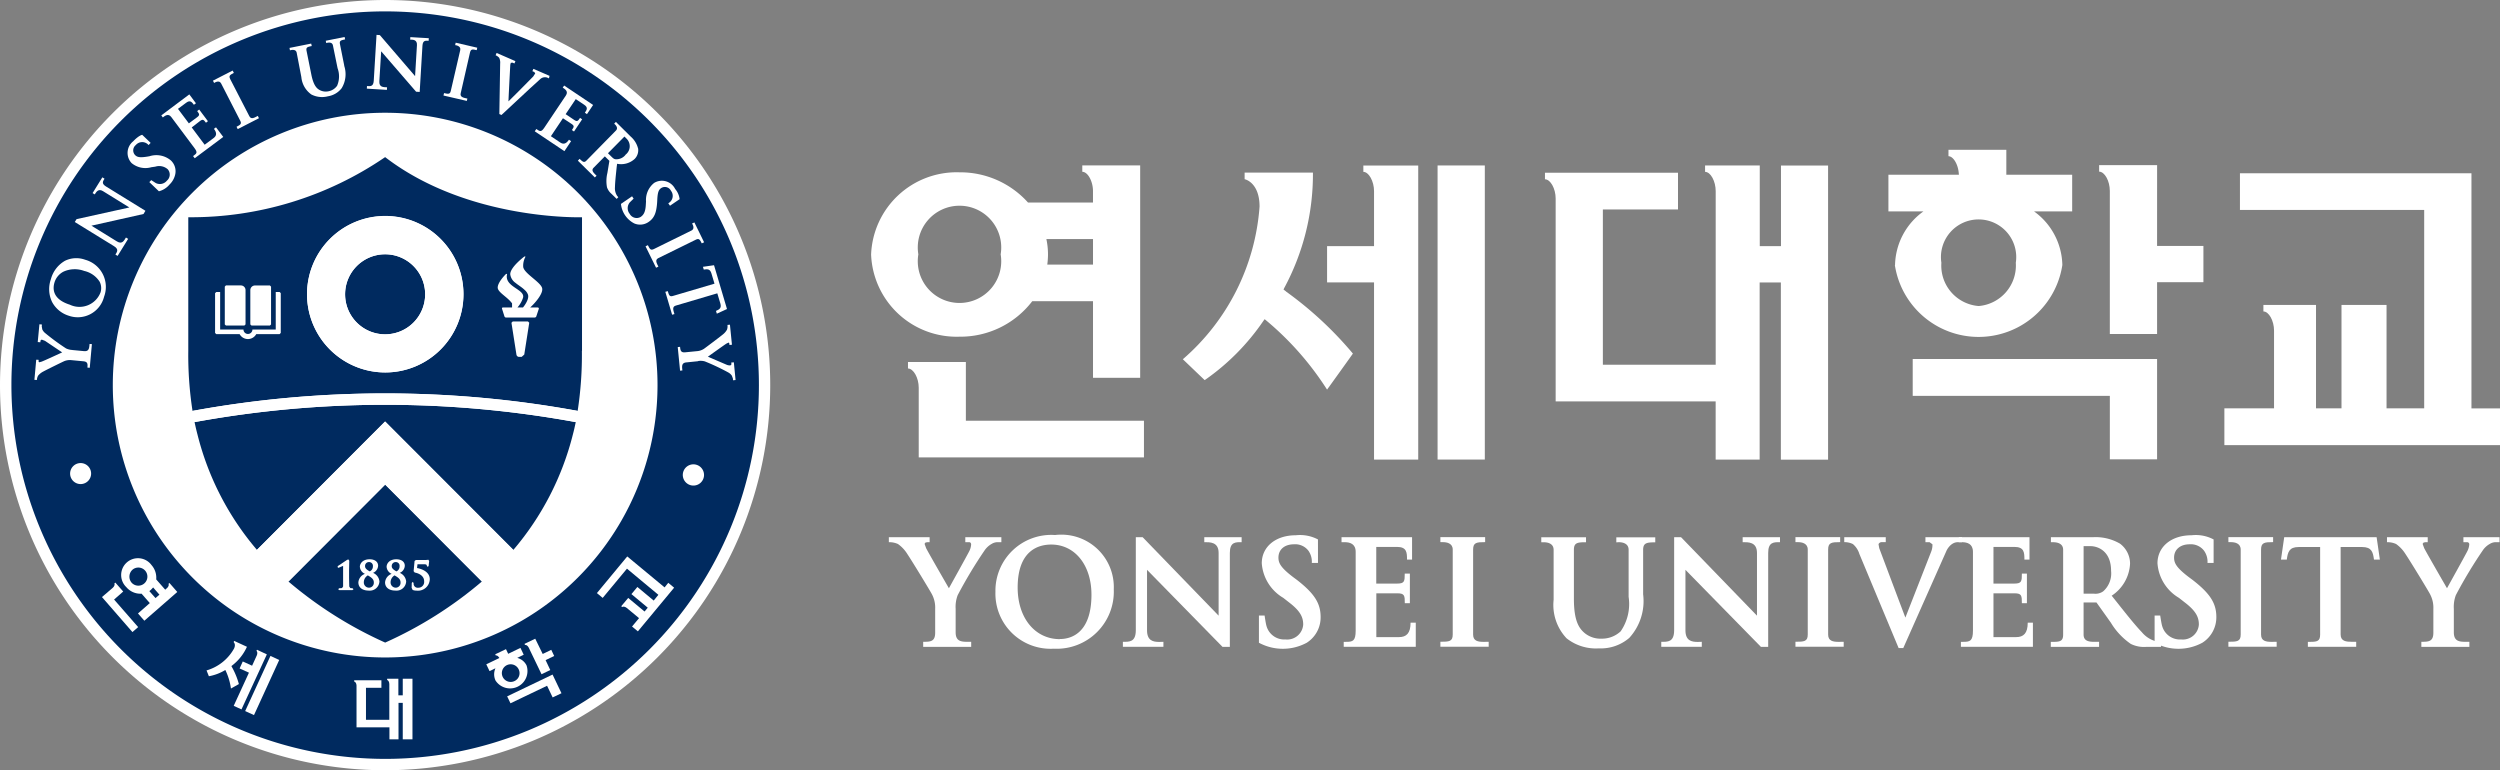 <svg xmlns="http://www.w3.org/2000/svg" xmlns:xlink="http://www.w3.org/1999/xlink" width="107.111" height="32.999" viewBox="0 0 107.111 32.999">
  <rect x="0" y="0" width="107.111" height="32.999" fill="#808080" stroke="none"/>
  <defs>
    <clipPath id="clip-path">
      <rect id="사각형_11931" data-name="사각형 11931" width="107.111" height="32.999" fill="none"/>
    </clipPath>
  </defs>
  <g id="그룹_37503" data-name="그룹 37503" transform="translate(0 0)">
    <g id="그룹_37502" data-name="그룹 37502" transform="translate(0 0)" clip-path="url(#clip-path)">
      <path id="패스_71264" data-name="패스 71264" d="M151.534,15.145V18.6h-.909V15.145h-2.343v.274h0c.236,0,.455.4.455.828v7.436h-4.834V17.031h3.219V15.457h-5.7v.28h0c.233,0,.458.4.458.823v8.694h6.855v2.494h1.885V20.158h.909v7.591h2.023v-12.6h-2.023Z" transform="translate(-75.229 -8.056)" fill="#fff"/>
      <path id="패스_71265" data-name="패스 71265" d="M214.186,25.935V15.86h-9.919v1.571h7.894v8.5h-1.613v-4.43h-1.93v4.43h-1.092v-4.43h-2.254v.279h0c.235,0,.456.4.456.823v3.328H203.6v1.576h11.811V25.935Z" transform="translate(-108.298 -8.436)" fill="#fff"/>
      <path id="패스_71266" data-name="패스 71266" d="M131.585,15.145v12.6h2.024v-12.6h-2.024Z" transform="translate(-69.993 -8.056)" fill="#fff"/>
      <path id="패스_71267" data-name="패스 71267" d="M123.029,15.145v.274h0c.231,0,.458.4.458.828V18.6h-2.012v1.556h2.012v7.591h1.893v-12.6h-2.354Z" transform="translate(-64.617 -8.056)" fill="#fff"/>
      <path id="패스_71268" data-name="패스 71268" d="M112.692,20.891l-.108-.082.024-.054a10.282,10.282,0,0,0,1.236-4.949V15.8h-2.927v.283c.026,0,.64.147.64,1.173a9.563,9.563,0,0,1-3.287,6.54c.092.086.865.829.934.892l.006,0a9.822,9.822,0,0,0,2.522-2.551l.043-.058.057.047a12.822,12.822,0,0,1,2.617,2.971c.118-.16,1.054-1.465,1.107-1.544a15.641,15.641,0,0,0-2.866-2.659" transform="translate(-57.592 -8.404)" fill="#fff"/>
      <path id="패스_71269" data-name="패스 71269" d="M175.076,34.443h8.446v2.721h2.024v-4.3h-10.47Z" transform="translate(-93.127 -17.483)" fill="#fff"/>
      <path id="패스_71270" data-name="패스 71270" d="M194.623,15.116h-2.484v.278h0c.236,0,.458.4.458.825v6.13h2.025V20.13h1.985V18.577h-1.985Z" transform="translate(-102.203 -8.04)" fill="#fff"/>
      <path id="패스_71271" data-name="패스 71271" d="M176.717,20.406a1.738,1.738,0,0,1-1.6-1.854,1.613,1.613,0,1,1,3.189,0,1.741,1.741,0,0,1-1.593,1.854m-3.589-1.756a3.63,3.63,0,0,0,7.176,0,2.9,2.9,0,0,0-1.214-2.3h1.635V14.78H177.9V13.712h-2.479v.275h0c.2,0,.406.331.44.716l.007.077h-3.02v1.571h1.5a2.9,2.9,0,0,0-1.216,2.3" transform="translate(-91.94 -7.294)" fill="#fff"/>
      <path id="패스_71272" data-name="패스 71272" d="M85.591,33.134h-2.48v.278c.234,0,.46.4.46.821v2.988h9.65V35.65H85.591Z" transform="translate(-44.209 -17.624)" fill="#fff"/>
      <path id="패스_71273" data-name="패스 71273" d="M81.759,18.949a1.788,1.788,0,1,1,3.527,0,1.788,1.788,0,1,1-3.527,0m7.483-.655v1.094H87.283a3.472,3.472,0,0,0,.031-.433,3.218,3.218,0,0,0-.07-.661Zm-2.6,2.664h2.6v3.281h2.021v-9.1h-2.48v.274h0c.235,0,.458.406.458.827v.489H86.457a3.9,3.9,0,0,0-2.936-1.294,3.666,3.666,0,0,0-3.786,3.522,3.665,3.665,0,0,0,3.786,3.52,3.876,3.876,0,0,0,3.116-1.517" transform="translate(-42.413 -8.052)" fill="#fff"/>
      <path id="패스_71274" data-name="패스 71274" d="M93.88,53.439c-1.064,0-1.809-.907-1.809-2.21,0-1.6.9-1.843,1.439-1.843,1.015,0,1.723.884,1.723,2.148,0,1.718-.946,1.9-1.353,1.9m-.2-4.456a2.392,2.392,0,0,0-2.561,2.434,2.364,2.364,0,0,0,2.5,2.436,2.447,2.447,0,0,0,2.57-2.544,2.248,2.248,0,0,0-2.51-2.327" transform="translate(-48.47 -26.055)" fill="#fff"/>
      <path id="패스_71275" data-name="패스 71275" d="M117.764,50.173H117.5a.818.818,0,0,0-.145-.522.711.711,0,0,0-.618-.276c-.405,0-.667.223-.667.57,0,.236.1.43.622.83l.17.126c.749.584,1.015,1,1.015,1.592a1.284,1.284,0,0,1-.594,1.1,2.157,2.157,0,0,1-2.049,0V52.426h.243s.049.348.082.452a.789.789,0,0,0,.812.574.688.688,0,0,0,.76-.637c0-.291-.1-.558-.576-.927l-.278-.218a1.874,1.874,0,0,1-.921-1.482c0-.708.592-1.2,1.459-1.2a1.648,1.648,0,0,1,.948.179Z" transform="translate(-61.296 -26.055)" fill="#fff"/>
      <path id="패스_71276" data-name="패스 71276" d="M199.747,50.173h-.262a.812.812,0,0,0-.147-.522.712.712,0,0,0-.618-.276c-.4,0-.667.223-.667.57,0,.236.1.43.623.83l.17.126c.752.584,1.018,1,1.018,1.592a1.289,1.289,0,0,1-.6,1.1,2.149,2.149,0,0,1-2.045,0V52.426h.24s.05.348.084.452a.79.79,0,0,0,.813.574.688.688,0,0,0,.759-.637c0-.291-.1-.558-.575-.927l-.279-.218a1.875,1.875,0,0,1-.919-1.482c0-.708.592-1.2,1.459-1.2a1.635,1.635,0,0,1,.946.179Z" transform="translate(-104.906 -26.055)" fill="#fff"/>
      <path id="패스_71277" data-name="패스 71277" d="M125.166,49.586c.416,0,.432.228.432.543h.216v-.96h-3.022v.215h.14c.205,0,.466.062.466.412v3.375c0,.452-.127.483-.412.482h-.1v.214h3.087V52.831h-.223c0,.46-.182.62-.5.62h-.967V51.574h.9c.312,0,.32.1.32.425h.217V50.731H125.5c0,.323-.007.426-.32.426h-.9V49.586Z" transform="translate(-65.315 -26.154)" fill="#fff"/>
      <path id="패스_71278" data-name="패스 71278" d="M181.679,49.586c.416,0,.432.228.432.543h.217v-.96H179.3v.215h.139c.208,0,.467.062.467.412,0,.437,0,3.375,0,3.375,0,.452-.132.483-.416.482h-.1v.214h3.085V52.831h-.222c0,.46-.182.62-.5.62h-.968V51.574h.9c.308,0,.317.1.317.425h.216V50.731h-.216c0,.323-.009.426-.317.426h-.9V49.586Z" transform="translate(-95.376 -26.154)" fill="#fff"/>
      <path id="패스_71279" data-name="패스 71279" d="M133.693,53.654c-.241,0-.45-.036-.45-.311V49.7c0-.3.143-.319.515-.319v-.214H131.84v.215h.111c.154,0,.418.042.418.318v3.641c0,.3-.155.309-.529.309v.214h2.07v-.213Z" transform="translate(-70.128 -26.154)" fill="#fff"/>
      <path id="패스_71280" data-name="패스 71280" d="M166.192,53.654c-.239,0-.449-.036-.449-.311V49.7c0-.3.142-.319.515-.319v-.214h-1.916v.215h.11c.154,0,.417.042.417.318v3.641c0,.3-.157.309-.527.309v.214h2.067v-.213Z" transform="translate(-87.417 -26.154)" fill="#fff"/>
      <path id="패스_71281" data-name="패스 71281" d="M205.82,53.654c-.242,0-.451-.036-.451-.311V49.7c0-.3.144-.319.516-.319v-.214h-1.916v.215h.109c.157,0,.418.042.418.318v3.641c0,.3-.155.309-.527.309v.214h2.068v-.213Z" transform="translate(-108.495 -26.154)" fill="#fff"/>
      <path id="패스_71282" data-name="패스 71282" d="M83.006,49.384h.1v-.214H81.359v.214a.905.905,0,0,1,.389.077,1.465,1.465,0,0,1,.4.425c.215.32,1.023,1.65,1.062,1.739a1.216,1.216,0,0,1,.134.614v1.022c0,.39-.212.39-.514.39v.218h2.057v-.217h-.151c-.282,0-.515-.023-.515-.406V52.239a1.4,1.4,0,0,1,.088-.586,19.494,19.494,0,0,1,1.151-1.916.909.909,0,0,1,.308-.282.485.485,0,0,1,.244-.072h.168v-.214H84.635v.214h.158c.066,0,.092.049.092.1a.733.733,0,0,1-.088.3c-.042.092-.865,1.574-.865,1.574s-.909-1.574-.977-1.72l-.066-.183.039-.055Z" transform="translate(-43.277 -26.154)" fill="#fff"/>
      <path id="패스_71283" data-name="패스 71283" d="M220.132,49.384h.1v-.214h-1.745v.214a.9.9,0,0,1,.389.077,1.482,1.482,0,0,1,.4.425c.216.32,1.025,1.65,1.063,1.739a1.231,1.231,0,0,1,.135.614v1.022c0,.39-.214.39-.515.39v.218h2.058v-.217h-.152c-.282,0-.514-.023-.514-.406V52.239a1.426,1.426,0,0,1,.086-.586,19.6,19.6,0,0,1,1.152-1.916.885.885,0,0,1,.308-.282.485.485,0,0,1,.244-.072h.167v-.214h-1.547v.214h.159a.091.091,0,0,1,.092.1.744.744,0,0,1-.09.3c-.042.092-.864,1.574-.864,1.574s-.909-1.574-.978-1.72l-.067-.183.043-.055Z" transform="translate(-116.218 -26.154)" fill="#fff"/>
      <path id="패스_71284" data-name="패스 71284" d="M104.517,53.652v.215H102.78v-.215c.272,0,.554.022.554-.5V49.169h.292c.549.564,3.17,3.273,3.256,3.363V49.844c0-.477-.379-.461-.614-.461v-.214h1.6v.214c-.254,0-.505-.016-.505.461v4.024h-.315l-3.233-3.3,0,2.589c0,.449.261.5.524.5Z" transform="translate(-54.671 -26.154)" fill="#fff"/>
      <path id="패스_71285" data-name="패스 71285" d="M153.795,53.652v.215h-1.736v-.215c.274,0,.552.022.552-.5V49.169h.294c.549.564,3.171,3.273,3.255,3.363V49.844c0-.477-.378-.461-.614-.461v-.214h1.6v.214c-.255,0-.506-.016-.506.461v4.024h-.312l-3.233-3.3v2.589c0,.449.262.5.525.5Z" transform="translate(-80.883 -26.154)" fill="#fff"/>
      <path id="패스_71286" data-name="패스 71286" d="M144.394,49.384c.154,0,.425.044.425.324v2.015a2.064,2.064,0,0,1-.34,1.479,1.169,1.169,0,0,1-.81.315,1.079,1.079,0,0,1-.733-.239c-.235-.2-.461-.508-.461-1.466v-2.1c0-.305.147-.326.519-.326v-.214h-1.917v.215h.111c.154,0,.418.047.418.324v2.143a2.082,2.082,0,0,0,.554,1.647,2.025,2.025,0,0,0,1.387.432,1.867,1.867,0,0,0,1.3-.448,2.335,2.335,0,0,0,.594-1.869v-1.9c0-.3.148-.326.52-.326v-.214h-1.669v.215Z" transform="translate(-75.042 -26.154)" fill="#fff"/>
      <path id="패스_71287" data-name="패스 71287" d="M209.936,53.654v.213h2.071v-.215h-.176c-.254,0-.491-.022-.491-.313V49.591h.921c.417,0,.465.227.508.54h.252l-.139-.962h-3.959l-.139.962h.249c.043-.313.094-.54.509-.54h.92v3.754c0,.267-.118.308-.4.308Z" transform="translate(-111.057 -26.154)" fill="#fff"/>
      <path id="패스_71288" data-name="패스 71288" d="M189.963,51.489a.574.574,0,0,1-.407.1h-.433V49.553h.294c.326,0,.883.217.883,1.059a1.024,1.024,0,0,1-.337.877m2.313,2.154a1.182,1.182,0,0,1-.655-.4c-.311-.325-.665-.774-1.111-1.336l-.185-.23a1.742,1.742,0,0,0,.788-1.371,1.07,1.07,0,0,0-.432-.86,2.071,2.071,0,0,0-1.15-.276h-1.809v.215h.1c.151,0,.424.043.424.323v3.638c0,.268-.124.308-.415.308h-.114v.214h2.069v-.215h-.2c-.241,0-.464-.033-.464-.313V51.966h.552l.617.867a2.948,2.948,0,0,0,.852.908,1.27,1.27,0,0,0,.674.127h.623V53.66c-.117-.009-.166-.017-.166-.017" transform="translate(-99.852 -26.154)" fill="#fff"/>
      <path id="패스_71289" data-name="패스 71289" d="M173.855,49.386v-.213h-1.567v.213h.178l.122.09a.777.777,0,0,1-.052.311s-1.053,2.692-1.107,2.829c-.047-.116-1.121-2.975-1.121-2.975l-.03-.169a.146.146,0,0,1,.132-.088h.178v-.212H168.81v.212a.81.81,0,0,1,.369.081.894.894,0,0,1,.279.426l1.681,4.03h.2l1.856-4.179s.166-.362.489-.356Z" transform="translate(-89.794 -26.156)" fill="#fff"/>
      <path id="패스_71290" data-name="패스 71290" d="M0,16.5A16.5,16.5,0,1,0,16.5,0,16.518,16.518,0,0,0,0,16.5" transform="translate(0 0)" fill="#fff"/>
      <path id="패스_71291" data-name="패스 71291" d="M1.044,17.048A16.013,16.013,0,1,1,17.055,33.065,16.031,16.031,0,0,1,1.044,17.048" transform="translate(-0.555 -0.551)" fill="#002a5f"/>
      <path id="패스_71292" data-name="패스 71292" d="M21.989,33.658A11.669,11.669,0,1,1,33.661,21.99,11.669,11.669,0,0,1,21.989,33.658" transform="translate(-5.49 -5.489)" fill="#fff"/>
      <path id="패스_71293" data-name="패스 71293" d="M6.417,42.833a.45.45,0,1,0,.449-.448.451.451,0,0,0-.449.448" transform="translate(-3.413 -22.545)" fill="#fff"/>
      <path id="패스_71294" data-name="패스 71294" d="M63.407,42.96a.455.455,0,1,1-.455-.458.456.456,0,0,1,.455.458" transform="translate(-33.243 -22.608)" fill="#fff"/>
      <path id="패스_71295" data-name="패스 71295" d="M6.7,25.1a.965.965,0,0,1-1.314.527c-.76-.24-.736-.7-.657-.958a.772.772,0,0,1,.388-.46A1.164,1.164,0,0,1,6,24.18a1.057,1.057,0,0,1,.662.462A.606.606,0,0,1,6.7,25.1M6.04,23.7a1.105,1.105,0,0,0-.866.047,1.289,1.289,0,0,0-.6.785,1.272,1.272,0,0,0,.051.979,1.215,1.215,0,0,0,.713.588,1.163,1.163,0,0,0,1.514-.814A1.206,1.206,0,0,0,6.04,23.7" transform="translate(-2.393 -12.572)" fill="#fff"/>
      <path id="패스_71296" data-name="패스 71296" d="M13.026,14.773l-.417-.4.082-.085.19.123a.387.387,0,0,0,.481-.1.341.341,0,0,0,.034-.489.552.552,0,0,0-.529-.111l-.174.025a.923.923,0,0,1-.844-.178.636.636,0,0,1,.067-.932c.249-.26.388-.279.388-.279l.361.346-.088.094a.365.365,0,0,0-.237-.126.361.361,0,0,0-.312.126.291.291,0,0,0-.022.435c.084.079.186.111.509.06l.1-.017a.965.965,0,0,1,.916.179.635.635,0,0,1,.189.591.858.858,0,0,1-.246.443.882.882,0,0,1-.453.288" transform="translate(-6.211 -6.571)" fill="#fff"/>
      <path id="패스_71297" data-name="패스 71297" d="M56.829,17.531l.477-.327.067.1-.163.16a.386.386,0,0,0-.006.49.339.339,0,0,0,.471.134c.119-.081.2-.2.219-.494l.01-.173a.93.93,0,0,1,.349-.79.636.636,0,0,1,.9.26.811.811,0,0,1,.191.436l-.413.282-.073-.106a.363.363,0,0,0,.173-.207.352.352,0,0,0-.059-.329.289.289,0,0,0-.418-.115c-.1.068-.15.161-.167.486l-.005.105c-.029.469-.124.694-.367.86a.635.635,0,0,1-.616.063,1.062,1.062,0,0,1-.569-.837" transform="translate(-30.226 -8.794)" fill="#fff"/>
      <path id="패스_71298" data-name="패스 71298" d="M16.43,9.776c.122-.09.156-.053.252.076l.084-.066-.374-.5-.086.065c.094.127.123.17,0,.263l-.356.265-.467-.622.352-.262c.164-.122.238-.039.33.088l.088-.065-.284-.381-1.2.9.065.088c.08-.061.231-.191.36-.02l1,1.338c.15.2.076.233-.065.337l.071.093,1.223-.913-.311-.412-.088.065c.137.183.111.3-.014.395-.082.062-.384.286-.384.286l-.554-.741v0Z" transform="translate(-7.858 -4.593)" fill="#fff"/>
      <path id="패스_71299" data-name="패스 71299" d="M50.528,9.475c.127.085.1.129.012.26l.09.064.349-.524-.09-.06c-.088.133-.12.174-.247.09l-.37-.25.433-.645.364.244c.169.115.115.211.027.34l.089.061.264-.394-1.241-.832-.061.089c.084.057.256.154.137.334s-.929,1.387-.929,1.387c-.139.207-.194.147-.34.051l-.066.1,1.27.85.286-.428-.091-.063c-.127.19-.246.205-.375.119L49.64,10l.516-.77v0Z" transform="translate(-26.037 -4.164)" fill="#fff"/>
      <path id="패스_71300" data-name="패스 71300" d="M20.228,6.814c-.066-.133,0-.17.16-.254l-.051-.1-.845.433.051.1s.214-.152.3.02l.82,1.6c.07.131,0,.172-.16.256l.051.1.909-.467-.048-.1c-.136.071-.284.171-.364.012s-.825-1.6-.825-1.6" transform="translate(-10.369 -3.437)" fill="#fff"/>
      <path id="패스_71301" data-name="패스 71301" d="M28.839,4.612l-.185-.925c-.028-.147.041-.164.221-.2l-.022-.105-.808.162.022.1s.248-.09.286.1l.2.979a1.011,1.011,0,0,1-.021.749.58.58,0,0,1-.36.235.549.549,0,0,1-.381-.048c-.132-.069-.27-.2-.363-.666l-.206-1.022c-.028-.145.041-.164.224-.2l-.024-.106-.93.186.02.105s.25-.087.288.1L27,5.1a1.026,1.026,0,0,0,.429.746,1,1,0,0,0,.713.077.923.923,0,0,0,.585-.346,1.152,1.152,0,0,0,.108-.964" transform="translate(-14.089 -1.798)" fill="#fff"/>
      <path id="패스_71302" data-name="패스 71302" d="M41.731,4.32c.035-.147.106-.135.285-.094l.024-.105-.925-.215-.022.105s.26.022.218.211l-.406,1.753c-.033.145-.109.132-.288.09l-.025.105,1,.231.025-.1c-.151-.034-.327-.055-.287-.226s.4-1.753.4-1.753" transform="translate(-21.592 -2.077)" fill="#fff"/>
      <path id="패스_71303" data-name="패스 71303" d="M61.248,21.095c.134-.066.17,0,.251.16l.1-.046-.417-.852-.1.048s.151.216-.025.3l-1.613.795c-.135.065-.172,0-.254-.168l-.1.049.451.918.1-.047c-.067-.137-.164-.286-.005-.364l1.615-.794" transform="translate(-31.432 -10.828)" fill="#fff"/>
      <path id="패스_71304" data-name="패스 71304" d="M62.983,24.276l-.475.068.035.119c.157-.024.27-.033.329.165.011.037.033.109.131.439-.265.077-1.782.526-1.782.526-.143.043-.168-.031-.22-.207l-.105.03.291.982.1-.029c-.043-.148-.115-.313.054-.362l1.782-.527c.1.329.119.4.131.436.057.2-.042.254-.188.318l.037.119.435-.2Z" transform="translate(-32.391 -12.913)" fill="#fff"/>
      <path id="패스_71305" data-name="패스 71305" d="M54.935,12.575a.5.5,0,0,1-.425.189c-.059-.008-.092-.026-.174-.107l-.153-.151.706-.715.1.1a.455.455,0,0,1-.058.681m.539-.278a1,1,0,0,0-.311-.5l-.637-.631-.074.079s.213.155.076.293L53.262,12.82c-.1.106-.162.055-.294-.074l-.075.079.728.718.074-.073c-.109-.109-.25-.219-.125-.344l.479-.486.195.193-.086.52a1.451,1.451,0,0,0-.016.616.655.655,0,0,0,.194.279l.22.215.069-.07-.051-.063a.584.584,0,0,1-.091-.369c.005-.223.036-.5.073-.858l.018-.145a.861.861,0,0,0,.753-.208.528.528,0,0,0,.147-.452" transform="translate(-28.135 -5.941)" fill="#fff"/>
      <path id="패스_71306" data-name="패스 71306" d="M4.791,30.783a.713.713,0,0,1-.286-.067,9.746,9.746,0,0,1-.892-.655.436.436,0,0,1-.127-.162l-.022-.123.007-.084-.107-.011-.073.762.112.01.007-.079.052-.036.14.053.736.495s-.816.379-.892.4l-.092.024-.025-.023,0-.017,0-.067L3.227,31.2l-.078.861.106.009a.441.441,0,0,1,.054-.189.71.71,0,0,1,.227-.178c.168-.092.859-.43.9-.445a.639.639,0,0,1,.309-.039l.5.048c.193.016.188.123.175.27l.1.009.092-1.014-.1-.008c-.016.168-.016.329-.238.308l-.495-.047" transform="translate(-1.675 -15.788)" fill="#fff"/>
      <path id="패스_71307" data-name="패스 71307" d="M62.909,31.276a.653.653,0,0,1,.291.015,9.569,9.569,0,0,1,1,.472.436.436,0,0,1,.155.139l.044.117.008.082.108-.012-.074-.759-.112.01.01.078-.044.045a.382.382,0,0,1-.149-.023l-.817-.35s.731-.526.8-.565l.086-.041.029.018,0,.014.011.072.105-.012-.086-.858-.106.01a.444.444,0,0,1-.019.2.681.681,0,0,1-.189.217c-.148.121-.763.583-.8.607a.627.627,0,0,1-.3.1l-.5.049c-.193.021-.209-.086-.223-.234l-.1.01.1,1.012.1-.011c-.017-.169-.047-.327.176-.345l.5-.051" transform="translate(-33 -15.807)" fill="#fff"/>
      <path id="패스_71308" data-name="패스 71308" d="M9.869,17.675l-.08.133-2.231.5,1.09.673c.231.143.308-.037.389-.166l.094.058-.451.73-.094-.057c.071-.116.157-.226-.062-.361L6.845,18.151l.076-.123,2.262-.5-1.131-.7c-.2-.123-.289.041-.352.141l-.092-.057.418-.675.093.059c-.065.107-.141.205.059.33l1.693,1.044" transform="translate(-3.641 -8.639)" fill="#fff"/>
      <path id="패스_71309" data-name="패스 71309" d="M35.841,5.641l-.154-.01L34.191,3.9l-.078,1.279c-.017.27.176.256.33.264l-.007.11L33.577,5.5l.006-.112c.137.01.274.032.29-.225s.119-1.967.119-1.967l.143.01c.254.293,1.468,1.71,1.509,1.757,0,0,.066-1.09.08-1.327S35.55,3.4,35.435,3.4l.005-.108.792.047-.008.111c-.126-.008-.248-.028-.264.207s-.119,1.987-.119,1.987" transform="translate(-17.86 -1.702)" fill="#fff"/>
      <path id="패스_71310" data-name="패스 71310" d="M47.648,5.928l.026-.108-.692-.3-.044.1.081.034.042.06-.086.133L46.33,6.5l-.416.413c0-.059.042-.89.061-1.251l.017-.317.022-.083.074-.008.081.036.043-.1-.806-.352-.043.1a.417.417,0,0,1,.153.108.473.473,0,0,1,.042.249l-.035,2.161.091.041L46.84,6.355l.44-.4a.3.3,0,0,1,.292-.061Z" transform="translate(-24.129 -2.57)" fill="#fff"/>
      <path id="패스_71311" data-name="패스 71311" d="M34.5,62.126v.71h-.188v-.71h-.481v.057c.047,0,.093.083.093.17v1.531h-1V62.513h.661v-.321H32.419v.056c.048,0,.1.08.1.17v1.79h1.41v.513h.389V63.159H34.5v1.562h.416V62.126Z" transform="translate(-17.244 -33.046)" fill="#fff"/>
      <path id="패스_71312" data-name="패스 71312" d="M57.534,52.257c-.332-.278-1.578-1.312-1.6-1.326h0l-1.3,1.57.248.207,1.04-1.253s1.047.87,1.346,1.12l-.2.247-.7-.583-.255.306.7.582-.137.164-.7-.582-.3.356.046.036c.031-.037.124-.019.19.036l.528.438-.3.359.25.207,1.553-1.871-.251-.209c-.005.01-.07.091-.16.2" transform="translate(-29.06 -27.091)" fill="#fff"/>
      <path id="패스_71313" data-name="패스 71313" d="M23.524,60.037,22.441,62.4l.378.173L23.9,60.211h0Z" transform="translate(-11.937 -31.935)" fill="#fff"/>
      <path id="패스_71314" data-name="패스 71314" d="M22.391,59.473l-.024.052h0c.043.02.051.114.014.194l-.2.438-.4-.182-.135.3.4.18-.653,1.42.333.154,1.087-2.358,0,0Z" transform="translate(-11.38 -31.635)" fill="#fff"/>
      <path id="패스_71315" data-name="패스 71315" d="M19.985,59.767l-.012-.025.008-.008a2.1,2.1,0,0,0,.657-.819l-.548-.252-.022.051c0,.005.106.084.018.275h0a1.976,1.976,0,0,1-1.179.939l.1.249h0a2.034,2.034,0,0,0,.692-.26l.012-.007.008.013a2.665,2.665,0,0,1,.234.781l.34-.192a3.254,3.254,0,0,0-.308-.745" transform="translate(-10.058 -31.204)" fill="#fff"/>
      <path id="패스_71316" data-name="패스 71316" d="M46.562,62.98l1.568-.751.239.5.378-.18-.382-.8-1.945.934Z" transform="translate(-24.691 -32.848)" fill="#fff"/>
      <path id="패스_71317" data-name="패스 71317" d="M48.469,58.461l-.46.221.023.051c.045-.022.122.034.159.112l.548,1.138.374-.18-.2-.425.368-.177-.125-.264-.367.178Z" transform="translate(-25.537 -31.096)" fill="#fff"/>
      <path id="패스_71318" data-name="패스 71318" d="M45.728,60.723a.378.378,0,1,1,.165-.5.372.372,0,0,1-.165.5M44.9,60.7a.745.745,0,0,0,1.333-.641.613.613,0,0,0-.4-.323c.161-.077.272-.132.278-.136l-.139-.293-.526.254-.094-.2-.461.221.025.053h0c.039-.017.1.023.144.093l.009.013-.561.27.139.291c.009,0,.109-.051.254-.121a.623.623,0,0,0,0,.518" transform="translate(-23.673 -31.549)" fill="#fff"/>
      <path id="패스_71319" data-name="패스 71319" d="M10.244,53.71h0l-.337-.383-.043.037c.031.037,0,.125-.065.183l-.465.4,1.305,1.5.245-.213L9.853,54.053Z" transform="translate(-4.965 -28.366)" fill="#fff"/>
      <path id="패스_71320" data-name="패스 71320" d="M11.611,51.589a.388.388,0,1,1-.061.567.4.4,0,0,1,.061-.567m1.136,1.085-.17.147-.264-.3.064-.05.1-.106c.117.137.271.312.271.312m-.765-.042.35.4-.506.444.272.312,1.412-1.232-.336-.385-.043.038c.033.037,0,.126-.065.183l-.073.066s-.316-.359-.386-.441a.816.816,0,0,0-.2-.612.72.72,0,1,0-1.081.943.792.792,0,0,0,.657.281" transform="translate(-5.915 -27.196)" fill="#fff"/>
      <path id="패스_71321" data-name="패스 71321" d="M33.3,23.275a1.715,1.715,0,1,0,1.716,1.714A1.715,1.715,0,0,0,33.3,23.275" transform="translate(-16.8 -12.38)" fill="#002a5f"/>
      <path id="패스_71322" data-name="패스 71322" d="M26.4,48.509a17.35,17.35,0,0,0,4.145,2.616,17.248,17.248,0,0,0,4.144-2.617l-4.144-4.152Z" transform="translate(-14.042 -23.594)" fill="#002a5f"/>
      <path id="패스_71323" data-name="패스 71323" d="M25.667,23.606a3.349,3.349,0,1,1,3.353-3.349,3.351,3.351,0,0,1-3.353,3.349m8.435-.924V16.957s-4.882.157-8.435-2.576a14.737,14.737,0,0,1-8.434,2.576v5.725a15.65,15.65,0,0,0,.182,2.573,45.785,45.785,0,0,1,16.5,0,15.74,15.74,0,0,0,.182-2.573" transform="translate(-9.166 -7.649)" fill="#002a5f"/>
      <path id="패스_71324" data-name="패스 71324" d="M17.808,37.792c.037.176.078.356.125.532a12.137,12.137,0,0,0,2.548,4.942l5.493-5.5,5.493,5.5a12.181,12.181,0,0,0,2.549-4.942c.047-.176.088-.355.123-.532a45.28,45.28,0,0,0-16.331,0" transform="translate(-9.472 -19.707)" fill="#002a5f"/>
      <path id="패스_71325" data-name="패스 71325" d="M22.963,27.847h.789L23.8,27.8V26.18l-.048-.05h-.64a.2.2,0,0,0-.2.2V27.8Z" transform="translate(-12.187 -13.899)" fill="#fff"/>
      <path id="패스_71326" data-name="패스 71326" d="M20.629,27.847h.789l.049-.049v-1.47a.2.2,0,0,0-.2-.2h-.641l-.048.05V27.8Z" transform="translate(-10.947 -13.899)" fill="#fff"/>
      <path id="패스_71327" data-name="패스 71327" d="M22.452,26.729h-.166v1.607h-1l0,.018a.192.192,0,0,1-.382,0l0-.018h-1V26.729h-.166l-.051.049v1.705l.051.05h1a.406.406,0,0,0,.713,0h1l.05-.05V26.778Z" transform="translate(-10.472 -14.218)" fill="#fff"/>
      <path id="패스_71328" data-name="패스 71328" d="M47.523,29.421h-.651l-.057.057.213,1.362a.115.115,0,0,0,.113.1h.111l.112-.1.213-1.362Z" transform="translate(-24.902 -15.649)" fill="#fff"/>
      <path id="패스_71329" data-name="패스 71329" d="M46.944,25.657c.169-.147.559-.575.516-.815-.043-.262-.771-.636-.813-.92a.784.784,0,0,1,.1-.443l-.044-.01c-.015.01-.608.454-.612.761a.523.523,0,0,0,.229.375c.12.1.275.188.395.307a.478.478,0,0,1,.135.193c.059.164-.109.427-.213.551H46.4a1.163,1.163,0,0,0,.239-.418c.1-.367-.82-.459-.682-1.012l-.038-.012c-.01.006-.364.35-.365.589,0,.206.417.4.615.678l0,.176h-.372s-.089-.011-.052.074l.1.315a.079.079,0,0,0,.079.042h1.2a.082.082,0,0,0,.081-.042l.106-.319c.027-.076-.059-.07-.059-.07Z" transform="translate(-24.23 -12.483)" fill="#fff"/>
      <path id="패스_71330" data-name="패스 71330" d="M31.294,51.226c-.06.043-.369.248-.38.254l-.028.043.034.04.03-.008L31,51.533l.129-.053,0,.034v.481l0,.369-.048.067-.126.009-.037.043.051.036.2,0h.151l.205,0,.05-.036-.037-.043-.1-.009-.045-.067-.008-.369v-.306l.008-.408v-.023l-.041-.057Z" transform="translate(-16.429 -27.235)" fill="#fff"/>
      <path id="패스_71331" data-name="패스 71331" d="M33.09,51.49a.164.164,0,0,1,.177-.173.161.161,0,0,1,.159.178.229.229,0,0,1-.137.221c-.147-.083-.2-.141-.2-.227m-.221.033a.36.36,0,0,0,.217.3.421.421,0,0,0-.282.366c0,.218.174.35.439.35a.414.414,0,0,0,.464-.389.442.442,0,0,0-.274-.37.35.35,0,0,0,.217-.305c0-.171-.145-.277-.362-.277-.308,0-.42.192-.42.321m.17.662a.342.342,0,0,1,.172-.293c.137.081.256.154.256.3a.208.208,0,0,1-.211.227.223.223,0,0,1-.217-.235" transform="translate(-17.449 -27.235)" fill="#fff"/>
      <path id="패스_71332" data-name="패스 71332" d="M35.533,51.49a.166.166,0,0,1,.179-.173.158.158,0,0,1,.156.178.227.227,0,0,1-.136.221c-.145-.083-.2-.141-.2-.227m-.219.033a.358.358,0,0,0,.216.3.422.422,0,0,0-.282.366c0,.218.175.35.442.35a.413.413,0,0,0,.462-.389.443.443,0,0,0-.275-.37.344.344,0,0,0,.216-.305c0-.171-.143-.277-.362-.277-.306,0-.417.192-.417.321m.171.662a.343.343,0,0,1,.17-.293c.139.081.256.154.256.3a.208.208,0,0,1-.209.227.224.224,0,0,1-.217-.235" transform="translate(-18.749 -27.235)" fill="#fff"/>
      <path id="패스_71333" data-name="패스 71333" d="M38.364,51.239l-.106.008h-.406l-.053.041-.041.438.051.059c.112.015.4.109.4.37a.248.248,0,0,1-.25.279.176.176,0,0,1-.2-.2l-.037-.051-.043.047-.005.189v.022l.043.088h0a.455.455,0,0,0,.166.029.507.507,0,0,0,.568-.489c0-.282-.279-.43-.546-.479l.019-.162h.28c.119,0,.119.037.119.068l.039.044.039-.036.023-.216-.038-.057Z" transform="translate(-20.037 -27.253)" fill="#fff"/>
      <path id="패스_71334" data-name="패스 71334" d="M23.518,44.077a13.042,13.042,0,0,0,1.349,1.356l4.145-4.154,4.143,4.152A12.91,12.91,0,0,0,34.5,44.077l-5.493-5.5Z" transform="translate(-12.51 -20.518)" fill="#fff"/>
      <path id="패스_71335" data-name="패스 71335" d="M25.875,36.009a45.716,45.716,0,0,0-8.252.749q.038.237.086.481a45.257,45.257,0,0,1,16.332,0q.048-.244.087-.481a45.725,45.725,0,0,0-8.253-.749" transform="translate(-9.374 -19.154)" fill="#fff"/>
      <path id="패스_71336" data-name="패스 71336" d="M31.44,24.846a1.715,1.715,0,1,1,1.716-1.715,1.716,1.716,0,0,1-1.716,1.715M34.8,23.13a3.353,3.353,0,1,0-3.353,3.349A3.35,3.35,0,0,0,34.8,23.13" transform="translate(-14.941 -10.522)" fill="#fff"/>
    </g>
  </g>
</svg>
